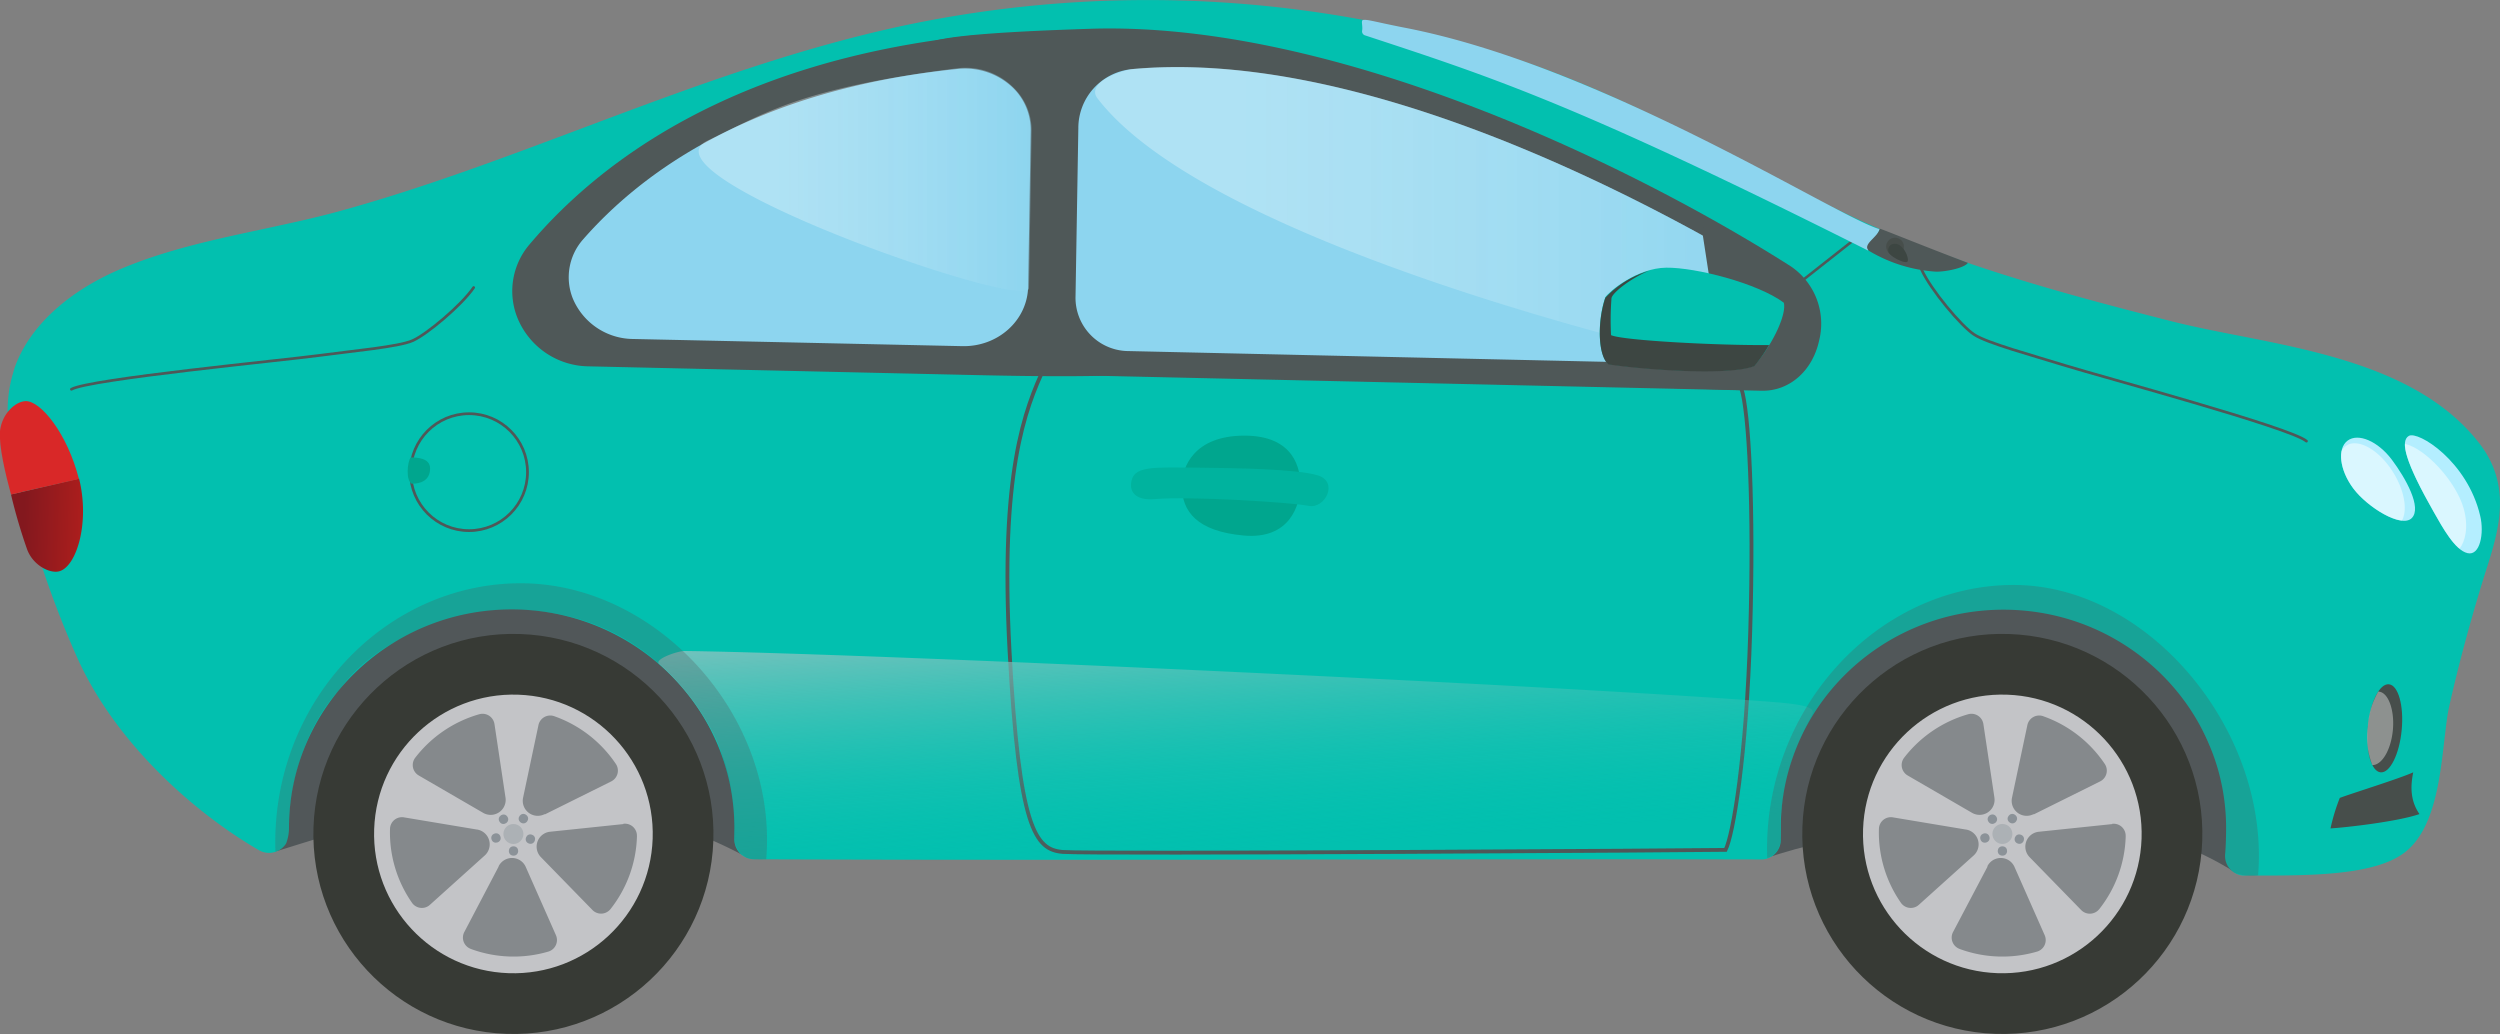 <svg xmlns="http://www.w3.org/2000/svg" xmlns:xlink="http://www.w3.org/1999/xlink" viewBox="0 0 455.03 188.2"><rect x="0" y="0" width="455.03" height="188.2" fill="#808080" stroke="none"/><defs><style>.cls-1,.cls-10{fill:#515759;}.cls-2{fill:#02c0af;}.cls-3,.cls-4{fill:none;stroke:#4f5858;}.cls-3{stroke-linecap:round;stroke-linejoin:round;stroke-width:0.5px;}.cls-4{stroke-miterlimit:10;stroke-width:0.7px;}.cls-5{fill:#474e4b;}.cls-24,.cls-6{fill:#fff;}.cls-6{opacity:0.38;}.cls-10,.cls-24,.cls-6{isolation:isolate;}.cls-7{fill:#00a68e;}.cls-8{fill:#00b39e;}.cls-9{fill:url(#linear-gradient);}.cls-10{opacity:0.28;}.cls-11{fill:#4f5858;}.cls-12{fill:#373a35;}.cls-13{fill:#c3c4c7;}.cls-14{fill:#85898c;}.cls-15{fill:#acb1b5;}.cls-16{fill:#8b9298;}.cls-17{fill:#8dd5ef;}.cls-18{fill:url(#linear-gradient-2);}.cls-19{fill:url(#linear-gradient-3);}.cls-20{fill:#3d4642;}.cls-21{fill:url(#linear-gradient-4);}.cls-22{fill:#d92828;}.cls-23{fill:#b4eeff;}.cls-24{opacity:0.5;}</style><linearGradient id="linear-gradient" x1="223.05" y1="89.95" x2="226.83" y2="33.29" gradientTransform="matrix(1, 0, 0, -1, 0, 187.91)" gradientUnits="userSpaceOnUse"><stop offset="0" stop-color="#c3c4c7"/><stop offset="1" stop-color="#02c0af" stop-opacity="0"/></linearGradient><linearGradient id="linear-gradient-2" x1="127.17" y1="155.25" x2="187.77" y2="155.25" gradientTransform="matrix(1, 0, 0, -1, 0, 187.91)" gradientUnits="userSpaceOnUse"><stop offset="0.24" stop-color="#fff" stop-opacity="0.3"/><stop offset="1" stop-color="#8dd5ef" stop-opacity="0.4"/></linearGradient><linearGradient id="linear-gradient-3" x1="199.33" y1="148.63" x2="323.79" y2="148.63" gradientTransform="matrix(1, 0, 0, -1, 0, 187.91)" gradientUnits="userSpaceOnUse"><stop offset="0.22" stop-color="#fff" stop-opacity="0.3"/><stop offset="1" stop-color="#8dd5ef" stop-opacity="0.4"/></linearGradient><linearGradient id="linear-gradient-4" x1="-1.62" y1="106.29" x2="11.74" y2="106.29" gradientTransform="matrix(0.99, -0.03, 0.03, -0.87, 0.28, 188.32)" gradientUnits="userSpaceOnUse"><stop offset="0.18" stop-color="#83181e"/><stop offset="1" stop-color="#ac1e1d"/></linearGradient></defs><title>Asset 2zadnje-auto-svg</title><g id="Layer_2" data-name="Layer 2"><g id="Layer_1-2" data-name="Layer 1"><g id="baza_sjene" data-name="baza sjene"><path class="cls-1" d="M50.57,154.86c14.92-4.59,51.09-17.44,85.24,1.11.54.3,1.13-.68,1.61-1.07,2.76-2.25,11.49-10.87,8.28-27.93-3.8-20.16-21.55-36.57-52.38-33.87-30.39,2.67-56.17,26.4-44.7,60.56a1.52,1.52,0,0,0,1.75,1.25Z"/><path class="cls-1" d="M321.65,156.12s52.94-18.32,85.51,2.89c.58.22.39.08.9-.27,2.93-2,12.32-9.92,10.47-27.18C416.34,111.16,400,93.39,369,93.64c-30.5.25-58.09,21.85-49.36,56.82C319.85,151.36,321.65,156.12,321.65,156.12Z"/><path class="cls-2" d="M451.29,80.72h0C441.21,67.72,423,64.13,407,61c-4.24-.83-8.23-1.63-11.86-2.55-20.06-5.11-41.3-10.83-60.31-20.1-5.5-2.68-11-5.56-16.4-8.35-12.93-6.72-26.3-13.68-40.56-18.6A214.55,214.55,0,0,0,164.71,4.61C144.37,8.93,124.85,16.25,106,23.33c-14.37,5.39-29.24,11-44.24,15.11-4.56,1.26-9.39,2.28-14,3.28-8.35,1.79-17,3.63-25,6.91C12.46,52.81,5.19,59.53,2.6,67.11v.1l-.09.21c-.06.21-.07.29-.1.4h0C.53,73.91,1.59,80,2.75,85.36S5.4,96,7.09,101.28v.15a175.62,175.62,0,0,0,7,18.35c7.09,15.77,21.69,28.4,33,34.94a3.67,3.67,0,0,0,5-1.24,7.86,7.86,0,0,0,.51-2.81c0-21.92,18.19-39.75,40.53-39.75s40.53,17.82,40.53,39.75v2.14a3.62,3.62,0,0,0,3.63,3.59c16.4.06,33.18.09,50.06.09,18.18,0,36.44,0,54.39-.06,26.17,0,52.48-.07,78.69,0h.46l.36-.06a2.29,2.29,0,0,0,.6-.18,3.57,3.57,0,0,0,2.27-3.47v-2c0-21.92,18.18-39.75,40.53-39.75s40.53,17.82,40.53,39.75c0,1.36-.07,3.66-.18,4.77a3.58,3.58,0,0,0,3.27,3.87h4c9.89,0,20-.32,25.14-4,5.59-4,6.66-13.33,7.51-20.81.27-2.26.51-4.41.84-5.87,1.79-8,4-16.07,6.42-23.89l.22-.69C454.75,96.78,457.35,88.57,451.29,80.72Z"/><path class="cls-3" d="M349.74,49.06c1.73,3.74,7.2,10.27,9.58,11.83s10.49,3.75,16.68,5.67,41,11.3,43.8,13.73"/><path class="cls-3" d="M86.21,52.34C84,55.58,77.67,60.87,75.11,62S64.3,63.86,58,64.71,16.21,69,13,70.85"/><path class="cls-4" d="M190.24,66.57c-3.8,8-8.22,19.6-6.49,51.93s4.66,36.13,9.66,36.56,118.92-.3,120.66-.37c1.38-2.75,3.8-16.88,4.49-39.7s-.24-40.17-1.62-44.32Z"/><ellipse class="cls-5" cx="434.04" cy="132.56" rx="8.05" ry="3.1" transform="translate(261.38 552.26) rotate(-84.62)"/><path class="cls-6" d="M432.94,125.88h-.07a14.67,14.67,0,0,0-1.9,6.38,13.85,13.85,0,0,0,.83,7c1.74,0,3.39-2.77,3.73-6.37S434.72,126,432.94,125.88Z"/><path class="cls-5" d="M439.24,140.57c-2.43,1.12-11.36,3.89-13.37,4.66a35.65,35.65,0,0,0-1.69,5.55c2.62-.15,12.19-1.22,16.19-2.61h0C438.79,145.87,438.66,143.36,439.24,140.57Z"/><path class="cls-7" d="M215.11,88.41c0-3.51,2.31-9.12,11.4-9.12s10.26,6.09,10.17,9.32-1.84,9.63-10.32,8.86S215.11,93.11,215.11,88.41Z"/><path class="cls-8" d="M205.86,88.07c-.13,1.38.77,3.08,4.31,2.77,6.29-.55,24.84.58,28,1.23,3,.62,5.55-4.37,1.69-5.55s-15.4-1.33-21.11-1.39C209.56,85.06,206.17,84.68,205.86,88.07Z"/><circle class="cls-3" cx="85.37" cy="85.94" r="10.64"/><path class="cls-7" d="M74.74,83.26c1.21,0,3.54.11,3.54,2,0,2.17-1.67,2.78-3.34,2.79C73.85,87.45,74.12,84.15,74.74,83.26Z"/><path class="cls-9" d="M323,127.8c-36.88-2.92-165-8.9-198.41-9.31-1.27,0-5.58,1.5-4.63,2.34,9.91,8.88,12.26,18.61,12.76,20.73a54.28,54.28,0,0,1,1.12,12c0,1.13,1.84,2.67,3,2.7,18.91.5,59.41.19,81.54.17,24.48,0,81.58-.11,102.65-.11a3.88,3.88,0,0,0,3.18-3.16l.12-6c.08-4.06,2.25-11.36,5.49-17.13C330.31,129,329.43,128.31,323,127.8Z"/><path class="cls-10" d="M139.46,156.39c2.16-26.19-20-50.23-44.68-50.23S49.25,127.84,50.13,155a3.68,3.68,0,0,0,2.54-2.88c-.46-6,1.61-18.51,9.1-26.55,6.74-9.5,21.38-14.52,30.24-14.52,20.26-.64,32.55,11.94,37.9,22.65,4.13,8.27,3.52,19.87,4,20.2a3.82,3.82,0,0,0,1.55,1.92C136.26,156.56,138.14,156.41,139.46,156.39Z"/><path class="cls-10" d="M411,159.32c2.16-26.19-19.82-52.85-44.5-52.85s-45.73,22.5-44.85,49.7a3.54,3.54,0,0,0,2.43-3.6c-.46-6,1.92-18.61,9.4-26.64,6.74-9.5,21.38-14.52,30.24-14.52,20.26-.64,32.41,12,37.77,22.74,4.13,8.27,3.16,21.72,3.49,22.32a3.55,3.55,0,0,0,1.82,2.42A8.68,8.68,0,0,0,411,159.32Z"/><path class="cls-11" d="M337.18,44.16l-10.47,8.25a.25.25,0,0,1-.34,0h0a.25.25,0,0,1,0-.34L336.62,44Z"/></g><circle class="cls-12" cx="93.45" cy="151.79" r="36.41" transform="translate(-61.45 239.99) rotate(-88.04)"/><circle class="cls-13" cx="93.45" cy="151.79" r="25.36" transform="translate(-61.45 239.99) rotate(-88.04)"/><path class="cls-14" d="M99.17,148.23l12.07-6a2.19,2.19,0,0,0,.85-3.19A22.51,22.51,0,0,0,101,130.4,2.2,2.2,0,0,0,98,132l-2.79,13.18a2.73,2.73,0,0,0,3.93,3ZM92,145.12l-2-13.33a2.2,2.2,0,0,0-2.5-1.85l-.27.06a22.51,22.51,0,0,0-11.65,7.91A2.19,2.19,0,0,0,76,141l.24.16,11.67,6.77A2.73,2.73,0,0,0,92,145.12Zm-1.22,12.56L84.53,169.6a2.19,2.19,0,0,0,.91,3l.26.12a22.49,22.49,0,0,0,14.11.48,2.19,2.19,0,0,0,1.37-3l-5.45-12.32a2.73,2.73,0,0,0-5-.16Zm22.7-7.69-13.4,1.4A2.73,2.73,0,0,0,98.44,156l9.41,9.65a2.19,2.19,0,0,0,3.1,0l.18-.2a22.36,22.36,0,0,0,4.8-13.13v-.17a2.19,2.19,0,0,0-2.15-2.23l-.3,0Zm-26.65,1-13.29-2.22a2.18,2.18,0,0,0-2.55,2h0a22.36,22.36,0,0,0,4,13.55,2.19,2.19,0,0,0,3.05.54l.22-.18,10-9a2.73,2.73,0,0,0-1.46-4.7Z"/><circle class="cls-15" cx="93.45" cy="151.79" r="1.82" transform="translate(-61.08 240.65) rotate(-88.28)"/><circle class="cls-16" cx="93.46" cy="154.88" r="0.85" transform="translate(-64.52 243) rotate(-88.04)"/><circle class="cls-16" cx="96.54" cy="152.73" r="0.85" transform="translate(-79.91 191.61) rotate(-70.13)"/><circle class="cls-16" cx="95.27" cy="149" r="0.85" transform="translate(-80.87 133.05) rotate(-52.23)"/><circle class="cls-16" cx="91.64" cy="149.12" r="0.85" transform="translate(-67.73 76.76) rotate(-34.01)"/><circle class="cls-16" cx="90.28" cy="152.53" r="0.85" transform="translate(-39.46 31.76) rotate(-16.43)"/><circle class="cls-12" cx="364.45" cy="151.79" r="36.41" transform="translate(200.28 510.83) rotate(-88.04)"/><circle class="cls-13" cx="364.45" cy="151.79" r="25.36" transform="translate(200.28 510.83) rotate(-88.04)"/><path class="cls-14" d="M370.17,148.23l12.07-6a2.19,2.19,0,0,0,.85-3.19A22.51,22.51,0,0,0,372,130.4,2.2,2.2,0,0,0,369,132l-2.79,13.18a2.73,2.73,0,0,0,3.93,3ZM363,145.12l-2-13.33a2.2,2.2,0,0,0-2.5-1.85l-.27.06a22.51,22.51,0,0,0-11.65,7.91A2.19,2.19,0,0,0,347,141l.24.16,11.67,6.77a2.73,2.73,0,0,0,4.09-2.79Zm-1.22,12.56-6.28,11.92a2.19,2.19,0,0,0,.91,3l.26.12a22.49,22.49,0,0,0,14.11.48,2.19,2.19,0,0,0,1.37-3l-5.45-12.32a2.73,2.73,0,0,0-5-.16Zm22.7-7.69-13.4,1.4a2.73,2.73,0,0,0-1.67,4.62l9.41,9.65a2.19,2.19,0,0,0,3.1,0l.18-.2a22.36,22.36,0,0,0,4.8-13.13v-.17a2.19,2.19,0,0,0-2.15-2.23l-.3,0Zm-26.65,1-13.29-2.22a2.18,2.18,0,0,0-2.55,2h0a22.36,22.36,0,0,0,4,13.55,2.19,2.19,0,0,0,3.05.54l.22-.18,10-9a2.73,2.73,0,0,0-1.46-4.7Z"/><circle class="cls-15" cx="364.45" cy="151.79" r="1.82" transform="translate(201.8 511.52) rotate(-88.28)"/><circle class="cls-16" cx="364.46" cy="154.88" r="0.85" transform="translate(197.21 513.84) rotate(-88.04)"/><circle class="cls-16" cx="367.54" cy="152.73" r="0.85" transform="translate(98.98 446.48) rotate(-70.13)"/><circle class="cls-16" cx="366.27" cy="149" r="0.85" transform="translate(24.15 347.27) rotate(-52.23)"/><circle class="cls-16" cx="362.64" cy="149.12" r="0.85" transform="translate(-21.38 228.33) rotate(-34.01)"/><circle class="cls-16" cx="361.28" cy="152.53" r="0.85" transform="translate(-28.39 108.41) rotate(-16.43)"/><g id="prozori_i_retrovizor" data-name="prozori i retrovizor"><path class="cls-11" d="M331.1,62c-1.22,5.56-5.45,9.24-10.51,9.12L197.4,68.34C191.55,68.21,186.87,62.7,187,56l.63-37.54c.12-6.91-49.54-11.26,10.76-13.22C243.16,3.79,297.48,30.33,326,48.51A12.61,12.61,0,0,1,331.1,62Z"/><path class="cls-11" d="M192.44,55c-.13,7.49,52.76,14.78-14.38,13.28l-70.87-1.6a14.16,14.16,0,0,1-13.08-9,13.07,13.07,0,0,1,2.26-13.18C108.83,29.74,133,11.15,177.21,6.45a14.66,14.66,0,0,1,12,4.31A13.34,13.34,0,0,1,193,20.29Z"/><path class="cls-17" d="M187.13,52.21C187,58.33,181.6,63.21,175,63L115.25,61.7a12,12,0,0,1-11-7.39,10.4,10.4,0,0,1,1.9-10.76c10.5-12,30.83-27.22,68.15-31A12.61,12.61,0,0,1,184.39,16a10.72,10.72,0,0,1,3.21,7.81Z"/><path class="cls-17" d="M323.48,58.95a9.28,9.28,0,0,1-9.3,7.4L205,63.89a9.7,9.7,0,0,1-9.24-10l.51-30.54a10.77,10.77,0,0,1,9.52-10.74C245.29,8.84,293.64,33.15,318.93,48A9.91,9.91,0,0,1,323.48,58.95Z"/><path class="cls-18" d="M187.29,52.46c-.07,4.42-71.66-20.57-58.51-26.86,10.88-5.21,17-9.54,45.53-13.18A12.37,12.37,0,0,1,184.52,16a10.82,10.82,0,0,1,3.24,7.88Z"/><path class="cls-19" d="M323.48,58.95a9.28,9.28,0,0,1-9.3,7.4S221.27,46.07,199.73,17.87c-1.45-1.9,1.06-4.11,6.14-5.29C245.29,8.84,293.64,33.15,318.93,48A9.91,9.91,0,0,1,323.48,58.95Z"/><polygon class="cls-11" points="324 67.24 313.96 69.05 309.67 41.11 323.67 50.47 324 67.24"/><path class="cls-2" d="M292.18,54.11c.72-1.07,5.77-5.33,11.11-5.39s16.62,2.83,21.38,6.37c.54,1.81-1.6,7.07-5.35,11.46-4.69,1.87-20.64.6-26.57-.3C290.79,64.67,290.72,58.42,292.18,54.11Z"/><path class="cls-20" d="M293.23,61a53.25,53.25,0,0,1,.08-6.72c.15-1.08,4-3.92,6.88-5a17.81,17.81,0,0,0-8,4.92c-1.46,4.3-1.38,10.55.57,12.13,5.92.91,21.88,2.17,26.57.3A29.59,29.59,0,0,0,322,62.8C313.32,62.91,295.4,62,293.23,61Z"/></g><g id="svjetla"><path class="cls-21" d="M14.39,87.11c2,8-.46,16.13-3.68,16.89-1.69.4-4.76-1.13-5.8-4.08A98,98,0,0,1,2,90"/><path class="cls-22" d="M2,90C1,86.3-.23,81.23,0,78.42c.4-3.26,2.88-5.34,4.63-5.41,2.75-.13,7.65,5.93,9.73,14.17"/><path class="cls-23" d="M428.34,88.93c2.52,3.37,8.74,7.27,10.63,5.37s-1.09-7.24-3.61-10.61-6.13-4.94-8.07-3.49S425.83,85.56,428.34,88.93Z"/><path class="cls-23" d="M442.94,93.13c-5-8.81-6.18-12.81-4.51-13.79s10.67,4.58,13,14.57c.74,3.09,0,7.31-2.31,6.77S444.57,96,442.94,93.13Z"/><path class="cls-24" d="M426.2,82.08a2.67,2.67,0,0,1,.9-1c2.16-1.35,6,.85,8.49,4.9,2.07,3.32,2.64,6.85,1.6,8.76-2.66-.26-6.88-3.2-8.85-5.84C426.58,86.57,425.83,83.94,426.2,82.08Z"/><path class="cls-24" d="M442.94,93.13c-3.7-6.48-5.29-10.35-5.22-12.34,3.72.8,9.34,6.85,10.71,11.8.93,3.36.26,6-.77,7.28C445.87,98.4,444.22,95.37,442.94,93.13Z"/></g><g id="vjetrobran"><path class="cls-17" d="M340,45.6a40.29,40.29,0,0,0,2.17-3.87C334.53,39.62,291.84,11.95,255.45,5c-5.09-1-6.52-1.49-7.32-1.37-.49.07-.06,1-.2,1.91a.76.76,0,0,0,.44.87C271.42,14,286.56,18.77,340,45.6Z"/><path class="cls-11" d="M342.13,41.62c-.28,1.56-3.39,2.92-1.88,4.08a27.12,27.12,0,0,0,12.18,3.75c2,0,5.24-.75,5.74-1.61C349.89,44.71,342.89,41.82,342.13,41.62Z"/><circle class="cls-5" cx="344.92" cy="44.88" r="1.62"/><path class="cls-20" d="M344.92,44.38A1.14,1.14,0,0,0,343.78,46c.48.82,2.76,1.94,3.33,1.67S346.58,44.39,344.92,44.38Z"/></g></g></g></svg>